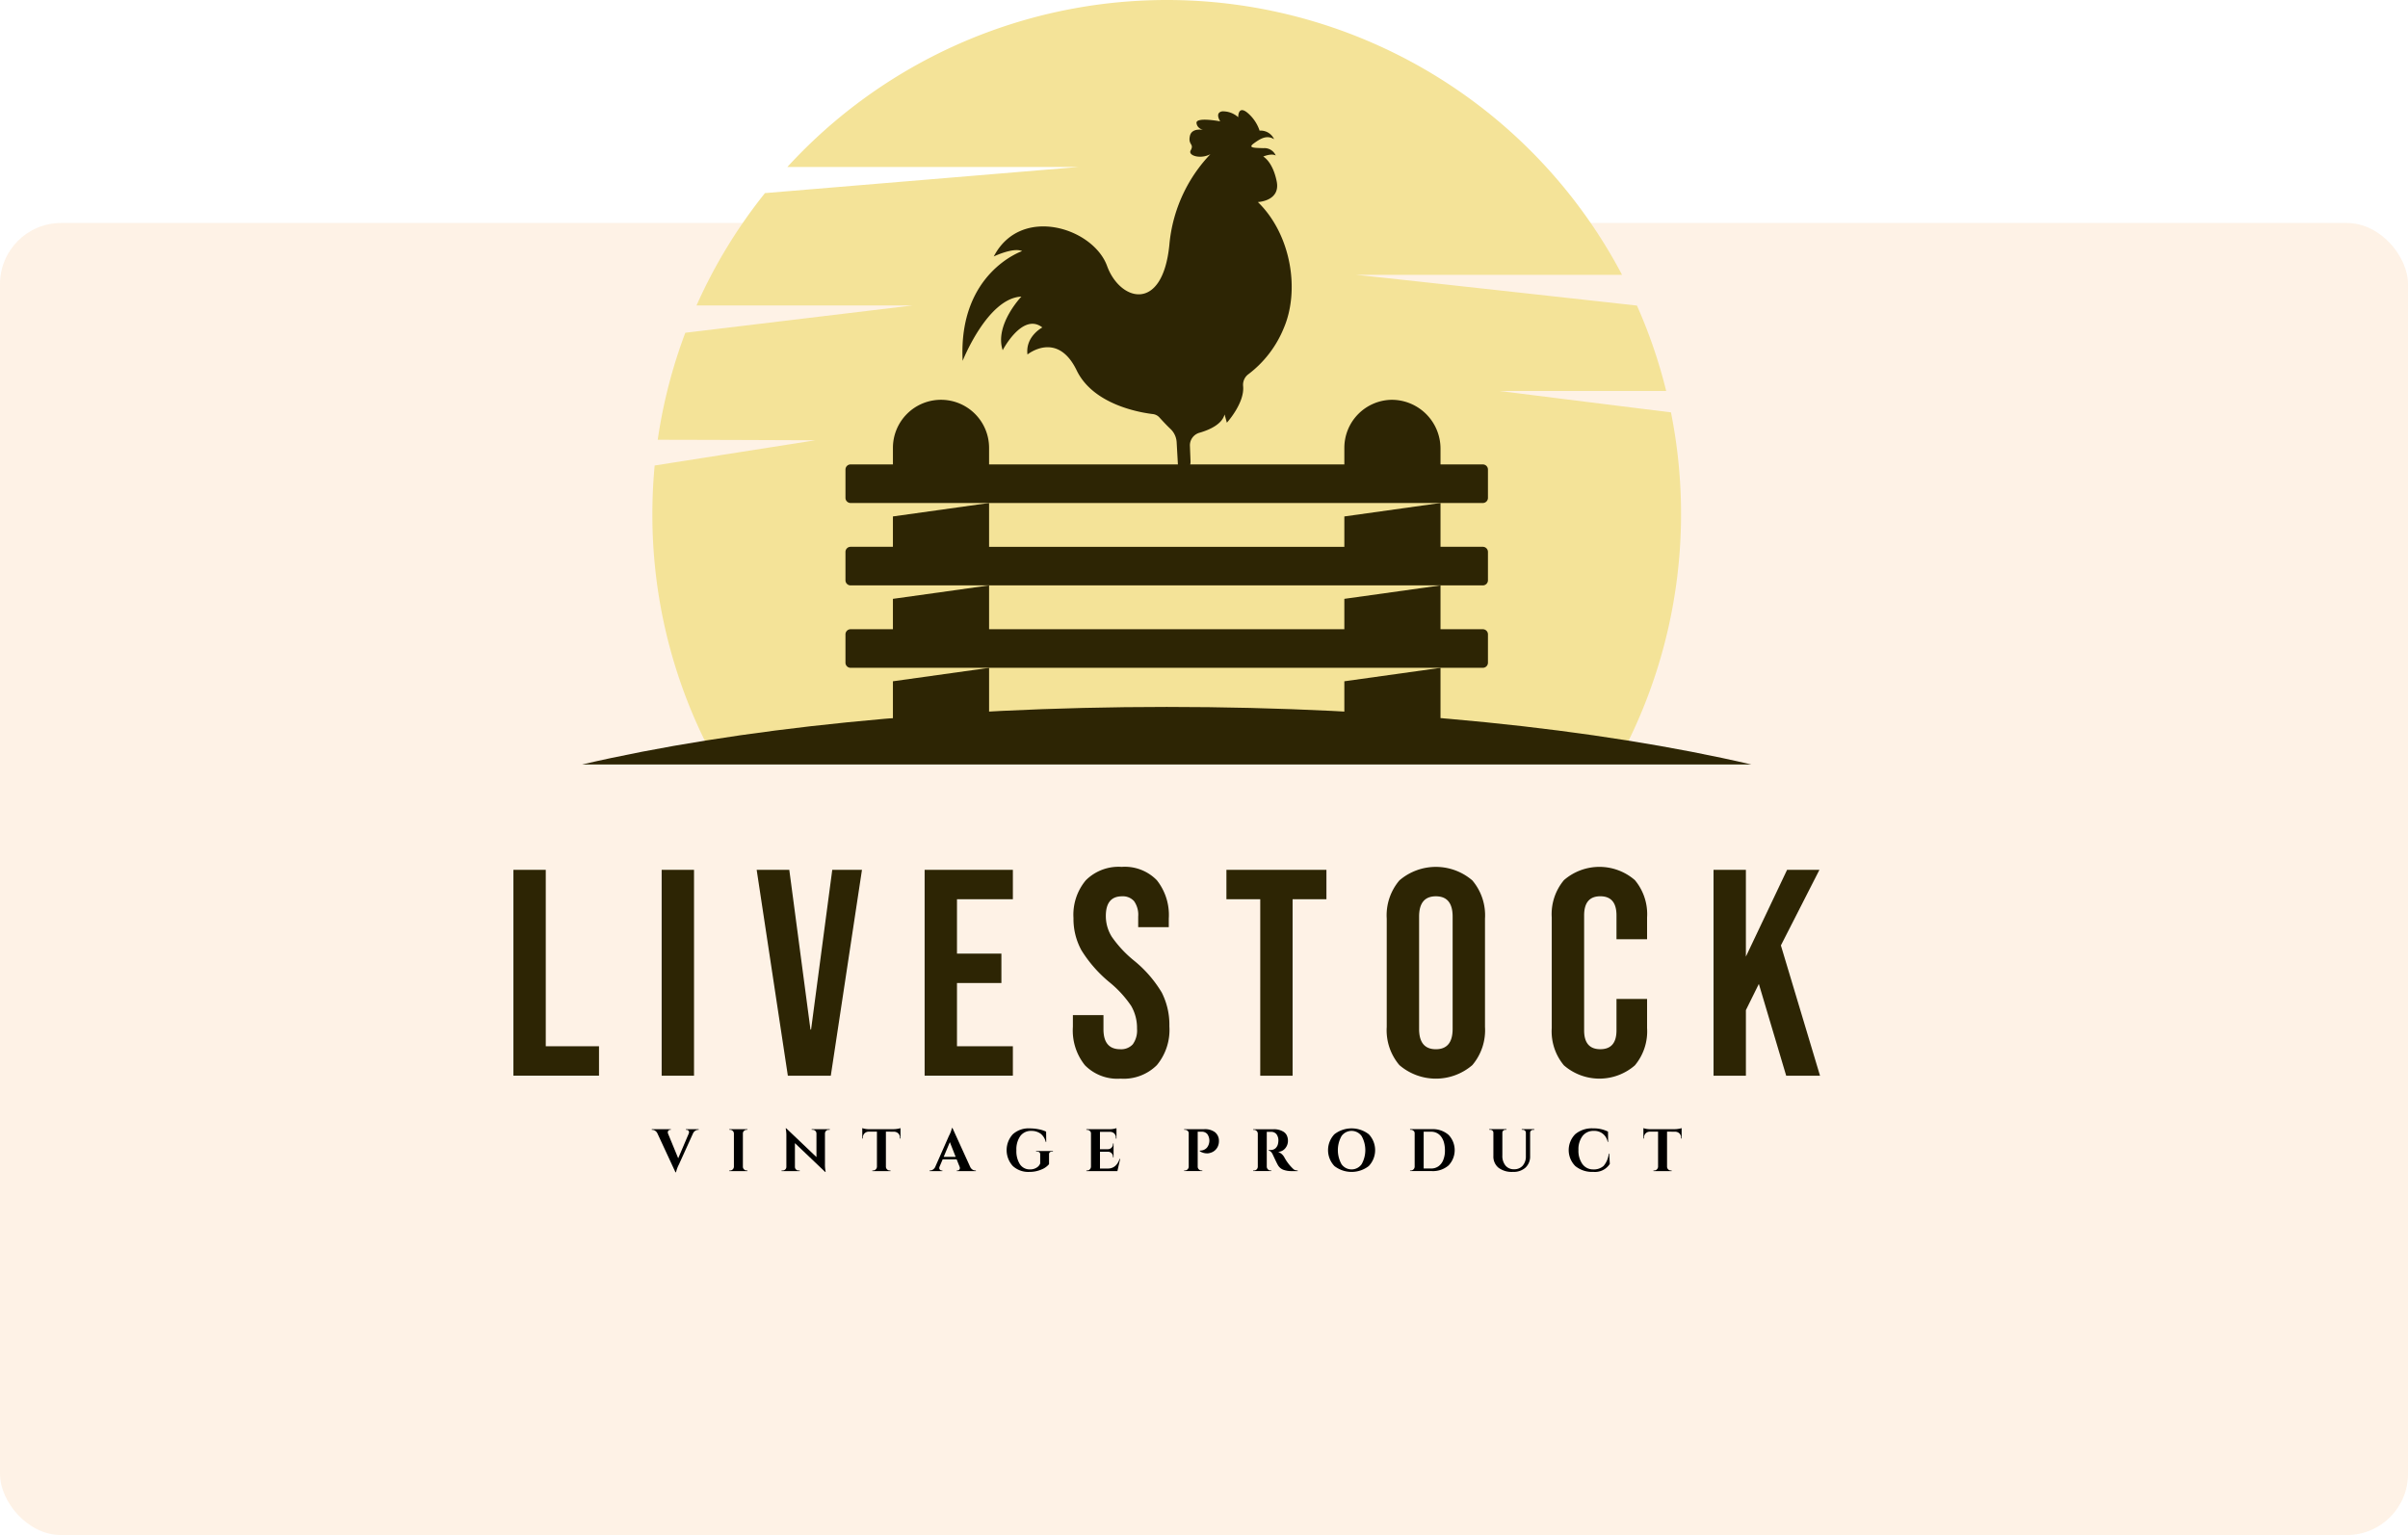 <svg xmlns="http://www.w3.org/2000/svg" width="393.978" height="251.209" viewBox="0 0 393.978 251.209">
  <g id="Grupo_54411" data-name="Grupo 54411" transform="translate(-176 -836.729)">
    <g id="Image_Place_Holder" data-name="Image Place Holder" transform="translate(176 873.22)" opacity="0.1">
      <rect id="Image_Place_Holder-2" data-name="Image Place Holder" width="393.978" height="214.719" rx="10" transform="translate(0 0)" fill="#f57c00"/>
    </g>
    <g id="Grupo_53852" data-name="Grupo 53852" transform="translate(260 836.729)">
      <g id="Grupo_53849" data-name="Grupo 53849" transform="translate(11.252 0)">
        <path id="Trazado_101423" data-name="Trazado 101423" d="M789.374,658.977h27.314a83.5,83.5,0,0,0-4.783-13.97c-18.083-2-45.617-5.032-46.029-5.032h43.589A84.17,84.17,0,0,0,672.9,622.329h47.6L669.241,626.6a84.142,84.142,0,0,0-11.2,18.385h35.368l-37.2,4.469a83.561,83.561,0,0,0-4.514,17.514c12.148.021,25.78.084,25.78.084l-26.283,4.127q-.37,3.937-.374,7.973a83.794,83.794,0,0,0,9.09,38.081H810.033a84.487,84.487,0,0,0,7.438-54.751C806.736,661.16,789.374,658.977,789.374,658.977Z" transform="translate(-639.334 -595)" fill="#f4e398"/>
        <path id="Trazado_101424" data-name="Trazado 101424" d="M939.779,695.525s3.743-.14,3.077-3.4-2.2-4.044-2.2-4.044,1.346-.585,2.048-.165a2,2,0,0,0-2.007-1.207c-1.653-.045-2.589-.06-1.544-.811s2.088-1.4,3.283-.656a2.408,2.408,0,0,0-2.373-1.4,6.524,6.524,0,0,0-2.032-2.963c-1.528-1.216-1.466.766-1.466.766a3.766,3.766,0,0,0-2.62-.961c-1.279.225-.327,1.637-.327,1.637s-4.024-.771-3.878.29,1.372,1.161,1.372,1.161-2.121-.561-2.454.941.749,1.261.125,2.363,3.057,1.822,4.387-.521a24.646,24.646,0,0,0-7.877,16.035c-1.129,11.112-8.089,9.161-10.188,3.391-2.271-6.243-14.137-10.018-18.535-1.55,0,0,3.206-1.537,4.64-.877,0,0-10.48,3.544-9.731,17.96,0,0,4.055-10.271,9.607-10.512,0,0-4.429,4.625-3.057,8.77,0,0,3.244-6.247,6.488-3.724,0,0-2.807,1.462-2.433,4.425,0,0,4.872-3.969,8.053,2.608,2.7,5.572,10.226,6.876,12.464,7.144a1.719,1.719,0,0,1,1.072.553c.45.5,1.172,1.278,1.8,1.872a3.252,3.252,0,0,1,1.017,2.184l.293,5.181h0a1.98,1.98,0,0,0,1.978-2.057l-.1-2.536a2.14,2.14,0,0,1,1.554-2.138c1.541-.442,3.685-1.344,4.116-3l.374,1.352s2.95-3.23,2.658-6.009a2.153,2.153,0,0,1,.9-1.951,17.943,17.943,0,0,0,5.74-7.487C946.7,709.941,945.206,700.811,939.779,695.525Z" transform="translate(-829.228 -662.462)" fill="#2d2504"/>
        <path id="Trazado_101425" data-name="Trazado 101425" d="M787.62,1153.18c-25.091-5.843-58.7-9.416-95.636-9.416s-70.545,3.573-95.636,9.416Z" transform="translate(-596.347 -1028.077)" fill="#2d2504"/>
        <g id="Grupo_53848" data-name="Grupo 53848" transform="translate(43.077 65.424)">
          <path id="Trazado_101426" data-name="Trazado 101426" d="M1187.861,1122.333h15.733V1113.4l-15.733,2.2Z" transform="translate(-1106.239 -1069.534)" fill="#2d2504"/>
          <path id="Trazado_101427" data-name="Trazado 101427" d="M837.511,1122.333h15.733V1113.4l-15.733,2.2Z" transform="translate(-829.747 -1069.534)" fill="#2d2504"/>
          <path id="Trazado_101428" data-name="Trazado 101428" d="M882.306,922.23h22.656a.84.84,0,0,0,.84-.84v-4.634a.84.84,0,0,0-.84-.84h-6.923v-2.554a7.99,7.99,0,0,0-8.02-8.021,7.866,7.866,0,0,0-7.713,7.865v2.71H824.18v-2.71a7.866,7.866,0,0,0-7.866-7.866h0a7.866,7.866,0,0,0-7.866,7.866v2.71h-6.923a.84.84,0,0,0-.84.84v4.634a.84.84,0,0,0,.84.84h80.782Z" transform="translate(-800.684 -905.339)" fill="#2d2504"/>
          <path id="Trazado_101429" data-name="Trazado 101429" d="M882.306,987.661v4.97H824.18V985.46l-15.733,2.2v4.97h-6.923a.84.84,0,0,0-.84.84v4.634a.84.84,0,0,0,.84.84H904.962a.84.84,0,0,0,.84-.84v-4.634a.84.84,0,0,0-.84-.84h-6.923V985.46Z" transform="translate(-800.684 -968.569)" fill="#2d2504"/>
          <path id="Trazado_101430" data-name="Trazado 101430" d="M882.306,1056.6H824.18v-7.171l-15.733,2.2v4.97h-6.923a.84.84,0,0,0-.84.84v4.634a.84.84,0,0,0,.84.84H904.962a.84.84,0,0,0,.84-.84v-4.634a.84.84,0,0,0-.84-.84h-6.923v-7.171l-15.733,2.2Z" transform="translate(-800.684 -1019.051)" fill="#2d2504"/>
        </g>
      </g>
      <g id="Grupo_53850" data-name="Grupo 53850" transform="translate(0 141.866)">
        <path id="Trazado_101431" data-name="Trazado 101431" d="M542.971,1270.228h5.294V1299.1h8.711v4.813H542.971Z" transform="translate(-542.971 -1269.747)" fill="#2d2504"/>
        <path id="Trazado_101432" data-name="Trazado 101432" d="M658.028,1270.228h5.294v33.69h-5.294Z" transform="translate(-633.772 -1269.747)" fill="#2d2504"/>
        <path id="Trazado_101433" data-name="Trazado 101433" d="M731.762,1270.228H737.1l3.465,26.134h.1l3.465-26.134h4.861l-5.1,33.69h-7.027Z" transform="translate(-691.962 -1269.747)" fill="#2d2504"/>
        <path id="Trazado_101434" data-name="Trazado 101434" d="M862.115,1270.228h14.438v4.813h-9.144v8.9h7.267v4.813h-7.267V1299.1h9.144v4.813H862.115Z" transform="translate(-794.835 -1269.747)" fill="#2d2504"/>
        <path id="Trazado_101435" data-name="Trazado 101435" d="M979.145,1300.407a9.068,9.068,0,0,1-1.973-6.281V1292.2h5.005v2.31q0,3.274,2.743,3.273a2.58,2.58,0,0,0,2.046-.794,3.864,3.864,0,0,0,.7-2.575,7.138,7.138,0,0,0-.963-3.73,17.822,17.822,0,0,0-3.561-3.875,21.292,21.292,0,0,1-4.572-5.222,10.648,10.648,0,0,1-1.3-5.27,8.785,8.785,0,0,1,2.021-6.185,7.6,7.6,0,0,1,5.872-2.19,7.3,7.3,0,0,1,5.751,2.19,9.15,9.15,0,0,1,1.949,6.281v1.4h-5.005v-1.733a3.87,3.87,0,0,0-.674-2.527,2.444,2.444,0,0,0-1.973-.794q-2.648,0-2.647,3.224a6.36,6.36,0,0,0,.987,3.417,18.842,18.842,0,0,0,3.586,3.85,19.832,19.832,0,0,1,4.572,5.246,11.648,11.648,0,0,1,1.251,5.535,9.028,9.028,0,0,1-2.045,6.353,7.692,7.692,0,0,1-5.944,2.214A7.435,7.435,0,0,1,979.145,1300.407Z" transform="translate(-885.636 -1267.945)" fill="#2d2504"/>
        <path id="Trazado_101436" data-name="Trazado 101436" d="M1101.872,1275.041h-5.535v-4.813H1112.7v4.813h-5.535v28.877h-5.294Z" transform="translate(-979.68 -1269.747)" fill="#2d2504"/>
        <path id="Trazado_101437" data-name="Trazado 101437" d="M1222.827,1300.383a8.814,8.814,0,0,1-2.07-6.257v-17.711a8.815,8.815,0,0,1,2.07-6.257,9.15,9.15,0,0,1,11.936,0,8.817,8.817,0,0,1,2.07,6.257v17.711a8.816,8.816,0,0,1-2.07,6.257,9.151,9.151,0,0,1-11.936,0Zm8.711-5.92v-18.385q0-3.321-2.743-3.321t-2.743,3.321v18.385q0,3.321,2.743,3.321T1231.538,1294.463Z" transform="translate(-1077.87 -1267.945)" fill="#2d2504"/>
        <path id="Trazado_101438" data-name="Trazado 101438" d="M1350.824,1300.432a8.684,8.684,0,0,1-2-6.113v-18.1a8.684,8.684,0,0,1,2-6.112,8.847,8.847,0,0,1,11.6,0,8.686,8.686,0,0,1,2,6.112v3.561h-5.006v-3.9q0-3.128-2.647-3.128t-2.647,3.128V1294.7q0,3.081,2.647,3.08t2.647-3.08v-5.15h5.006v4.765a8.686,8.686,0,0,1-2,6.113,8.848,8.848,0,0,1-11.6,0Z" transform="translate(-1178.941 -1267.945)" fill="#2d2504"/>
        <path id="Trazado_101439" data-name="Trazado 101439" d="M1474.386,1270.228h5.294v14.2l6.738-14.2h5.294l-6.305,12.369,6.4,21.321h-5.535L1481.8,1288.9l-2.118,4.283v10.733h-5.294Z" transform="translate(-1278.031 -1269.747)" fill="#2d2504"/>
      </g>
      <g id="Grupo_53851" data-name="Grupo 53851" transform="translate(22.639 184.598)">
        <path id="Trazado_101440" data-name="Trazado 101440" d="M655.94,1471.572h2.095v.1h-.088a.859.859,0,0,0-.45.137,1.041,1.041,0,0,0-.372.411l-2.32,5.119a5.29,5.29,0,0,0-.479,1.282h-.088l-2.966-6.391a1.081,1.081,0,0,0-.372-.416.853.853,0,0,0-.46-.142h-.078v-.1h3.112v.1H653.4a.377.377,0,0,0-.318.132.413.413,0,0,0-.1.25.737.737,0,0,0,.039.235l1.664,4.042,1.723-4.042a.667.667,0,0,0,.049-.24.41.41,0,0,0-.1-.245.378.378,0,0,0-.318-.132h-.088Z" transform="translate(-650.361 -1471.376)"/>
        <path id="Trazado_101441" data-name="Trazado 101441" d="M710.657,1478.325a.593.593,0,0,0,.435-.181.631.631,0,0,0,.191-.436v-5.432a.613.613,0,0,0-.191-.431.6.6,0,0,0-.435-.176h-.127v-.1h2.975l-.01.1h-.117a.618.618,0,0,0-.44.176.57.57,0,0,0-.186.431v5.432a.586.586,0,0,0,.186.436.609.609,0,0,0,.44.181h.117l.01.1H710.53v-.1Z" transform="translate(-697.846 -1471.376)"/>
        <path id="Trazado_101442" data-name="Trazado 101442" d="M758.809,1471.121a.569.569,0,0,0-.519.293.622.622,0,0,0-.088.294v5.05a5.886,5.886,0,0,0,.088,1.106l.029.147h-.088l-4.943-4.708v3.886a.559.559,0,0,0,.176.416.583.583,0,0,0,.421.171h.186v.1h-2.966v-.1h.176a.594.594,0,0,0,.431-.171.57.57,0,0,0,.176-.426v-5.08a5.494,5.494,0,0,0-.088-1.077l-.02-.147h.088l4.943,4.708v-3.866a.6.6,0,0,0-.186-.426.583.583,0,0,0-.421-.171h-.176v-.1h2.966v.1Z" transform="translate(-729.868 -1470.827)"/>
        <path id="Trazado_101443" data-name="Trazado 101443" d="M817.6,1471.278v5.745a.613.613,0,0,0,.191.431.6.6,0,0,0,.436.176h.117l.01.1H815.38v-.1h.127a.591.591,0,0,0,.426-.176.643.643,0,0,0,.2-.421v-5.755h-1.321a.94.94,0,0,0-.979,1v.118h-.1v-1.7a3.239,3.239,0,0,0,1.155.176h3.944a4.091,4.091,0,0,0,.661-.059,2.455,2.455,0,0,0,.494-.117v1.7h-.1v-.118a.9.9,0,0,0-.46-.861,1.073,1.073,0,0,0-.519-.137Z" transform="translate(-779.294 -1470.681)"/>
        <path id="Trazado_101444" data-name="Trazado 101444" d="M873.452,1477.593h.088v.1h-3.122v-.1h.088a.377.377,0,0,0,.318-.132.414.414,0,0,0,.1-.25.614.614,0,0,0-.049-.235l-.48-1.2h-2.29l-.509,1.2a.668.668,0,0,0-.049.24.4.4,0,0,0,.108.245.391.391,0,0,0,.323.132h.078v.1h-2.094v-.1h.088a.861.861,0,0,0,.45-.137,1.045,1.045,0,0,0,.372-.411l2.261-5.119a5.164,5.164,0,0,0,.489-1.282h.088l2.907,6.382a1.066,1.066,0,0,0,.372.426A.854.854,0,0,0,873.452,1477.593Zm-5.177-2.232h1.957l-.949-2.408Z" transform="translate(-820.513 -1470.644)"/>
        <path id="Trazado_101445" data-name="Trazado 101445" d="M929.461,1478.048a3.736,3.736,0,0,1-2.687-.964,3.845,3.845,0,0,1,0-5.2,3.83,3.83,0,0,1,2.745-.959,7.455,7.455,0,0,1,1.517.152,4.93,4.93,0,0,1,1.184.376l.02,1.684h-.088a2.323,2.323,0,0,0-.871-1.375,2.52,2.52,0,0,0-1.468-.426,2.14,2.14,0,0,0-1.82.847,3.781,3.781,0,0,0-.636,2.32,3.969,3.969,0,0,0,.582,2.3,1.9,1.9,0,0,0,1.649.832,1.927,1.927,0,0,0,1.292-.441,1.349,1.349,0,0,0,.372-.528v-1.5a.406.406,0,0,0-.132-.328.565.565,0,0,0-.377-.113h-.157v-.1h2.75v.1h-.147a.529.529,0,0,0-.362.113.414.414,0,0,0-.127.328v1.615a3.116,3.116,0,0,1-1.263.881A4.925,4.925,0,0,1,929.461,1478.048Z" transform="translate(-867.703 -1470.864)"/>
        <path id="Trazado_101446" data-name="Trazado 101446" d="M987.776,1477.667a.593.593,0,0,0,.436-.181.63.63,0,0,0,.191-.436V1471.6a.545.545,0,0,0-.147-.372.711.711,0,0,0-.48-.215h-.127v-.1H991.4a3.559,3.559,0,0,0,.793-.073,3.42,3.42,0,0,0,.382-.1v1.713l-.1-.01v-.107a.909.909,0,0,0-.45-.861,1.059,1.059,0,0,0-.509-.137h-1.644v2.848h1.292a.835.835,0,0,0,.6-.25.813.813,0,0,0,.235-.592v-.088h.1v2.261h-.1v-.078a.811.811,0,0,0-.812-.842h-1.312v2.75h1.282a1.789,1.789,0,0,0,1.2-.411,2.429,2.429,0,0,0,.719-1.165h.1l-.45,2h-5.07v-.1Z" transform="translate(-916.544 -1470.718)"/>
        <path id="Trazado_101447" data-name="Trazado 101447" d="M1069.207,1473.53a2.094,2.094,0,0,1-.176.851,1.871,1.871,0,0,1-1.233,1.057,1.561,1.561,0,0,1-.489.088,2.2,2.2,0,0,1-1.243-.362v-.1a1.462,1.462,0,0,0,1.184-.48,1.869,1.869,0,0,0,.054-2.217,1.152,1.152,0,0,0-.915-.387h-.656v5.725a.585.585,0,0,0,.186.436.609.609,0,0,0,.44.181h.127v.1h-2.975v-.1h.127a.593.593,0,0,0,.435-.181.63.63,0,0,0,.191-.436v-5.471a.516.516,0,0,0-.186-.406.651.651,0,0,0-.441-.161h-.127v-.1h3.269a2.746,2.746,0,0,1,1.8.509A1.814,1.814,0,0,1,1069.207,1473.53Z" transform="translate(-976.413 -1471.376)"/>
        <path id="Trazado_101448" data-name="Trazado 101448" d="M1119.8,1472h-.45v5.706a.63.63,0,0,0,.191.436.593.593,0,0,0,.436.181h.127v.1h-2.975v-.1h.127a.594.594,0,0,0,.538-.3.686.686,0,0,0,.088-.3v-5.432a.63.63,0,0,0-.191-.435.594.594,0,0,0-.436-.181h-.127v-.1h3.357a2.962,2.962,0,0,1,1.6.411,1.472,1.472,0,0,1,.529.572,2.039,2.039,0,0,1,.2.959,1.875,1.875,0,0,1-.411,1.14,1.615,1.615,0,0,1-1.194.626,1.938,1.938,0,0,1,1,.861,7.438,7.438,0,0,0,1.566,2.016,1.258,1.258,0,0,0,.636.166v.1h-.959a3.832,3.832,0,0,1-1.414-.225,1.75,1.75,0,0,1-.886-.793q-.186-.323-.812-1.674-.274-.6-.666-.656v-.1h.3a1.227,1.227,0,0,0,.778-.264,1.387,1.387,0,0,0,.455-.862,1.834,1.834,0,0,0,.039-.323,1.7,1.7,0,0,0-.323-1.16,1.1,1.1,0,0,0-.832-.367Z" transform="translate(-1018.73 -1471.376)"/>
        <path id="Trazado_101449" data-name="Trazado 101449" d="M1176.255,1471.882a4.592,4.592,0,0,1,5.618,0,3.772,3.772,0,0,1,0,5.207,4.592,4.592,0,0,1-5.618,0,3.772,3.772,0,0,1,0-5.207Zm1.165,4.908a2.015,2.015,0,0,0,3.283,0,4.68,4.68,0,0,0,0-4.61,2.015,2.015,0,0,0-3.283,0,4.713,4.713,0,0,0,0,4.61Z" transform="translate(-1064.567 -1470.864)"/>
        <path id="Trazado_101450" data-name="Trazado 101450" d="M1245.156,1472.492a3.618,3.618,0,0,1,0,5.011,3.912,3.912,0,0,1-2.741.92h-3.553v-.1h.127a.592.592,0,0,0,.435-.181.631.631,0,0,0,.191-.436v-5.481a.5.5,0,0,0-.191-.4.654.654,0,0,0-.435-.161h-.127v-.1h3.553A3.913,3.913,0,0,1,1245.156,1472.492Zm-2.868,5.51a2.061,2.061,0,0,0,1.219-.362,2.274,2.274,0,0,0,.788-1.042,3.939,3.939,0,0,0,.274-1.483,5,5,0,0,0-.161-1.365,2.914,2.914,0,0,0-.455-.954,1.963,1.963,0,0,0-1.664-.812h-1.2V1478Z" transform="translate(-1114.799 -1471.376)"/>
        <path id="Trazado_101451" data-name="Trazado 101451" d="M1307.692,1471.67h-.166a.508.508,0,0,0-.353.132.456.456,0,0,0-.157.328v3.817a2.487,2.487,0,0,1-.754,1.908,2.9,2.9,0,0,1-2.065.7,3.591,3.591,0,0,1-2.369-.69,2.362,2.362,0,0,1-.822-1.913v-3.8a.476.476,0,0,0-.264-.431.561.561,0,0,0-.254-.059h-.157v-.1h2.818v.1h-.156a.523.523,0,0,0-.363.132.465.465,0,0,0-.156.338v3.739a2.478,2.478,0,0,0,.509,1.645,1.73,1.73,0,0,0,1.4.607,1.807,1.807,0,0,0,1.41-.573,2.26,2.26,0,0,0,.528-1.551v-3.866a.471.471,0,0,0-.264-.411.562.562,0,0,0-.254-.059h-.157v-.1h2.046Z" transform="translate(-1163.309 -1471.376)"/>
        <path id="Trazado_101452" data-name="Trazado 101452" d="M1366.029,1478.043a4.348,4.348,0,0,1-2.966-.955,3.7,3.7,0,0,1-.01-5.212,4.231,4.231,0,0,1,2.926-.954,5.233,5.233,0,0,1,2.437.528l.02,1.684h-.078a2.188,2.188,0,0,0-2.28-1.8,2.214,2.214,0,0,0-1.825.837,3.557,3.557,0,0,0-.671,2.285,3.737,3.737,0,0,0,.641,2.3,2.137,2.137,0,0,0,1.737.881,2.42,2.42,0,0,0,1.732-.568,3.587,3.587,0,0,0,.842-2.016h.078l.1,1.684A2.872,2.872,0,0,1,1366.029,1478.043Z" transform="translate(-1211.966 -1470.864)"/>
        <path id="Trazado_101453" data-name="Trazado 101453" d="M1423.838,1471.278v5.745a.612.612,0,0,0,.191.431.6.6,0,0,0,.436.176h.117l.01.1h-2.975v-.1h.127a.592.592,0,0,0,.426-.176.644.644,0,0,0,.2-.421v-5.755h-1.321a.941.941,0,0,0-.979,1v.118h-.1v-1.7a3.242,3.242,0,0,0,1.155.176h3.944a4.091,4.091,0,0,0,.661-.059,2.454,2.454,0,0,0,.494-.117v1.7h-.1v-.118a.9.9,0,0,0-.46-.861,1.071,1.071,0,0,0-.519-.137Z" transform="translate(-1257.728 -1470.681)"/>
      </g>
    </g>
  </g>
</svg>
